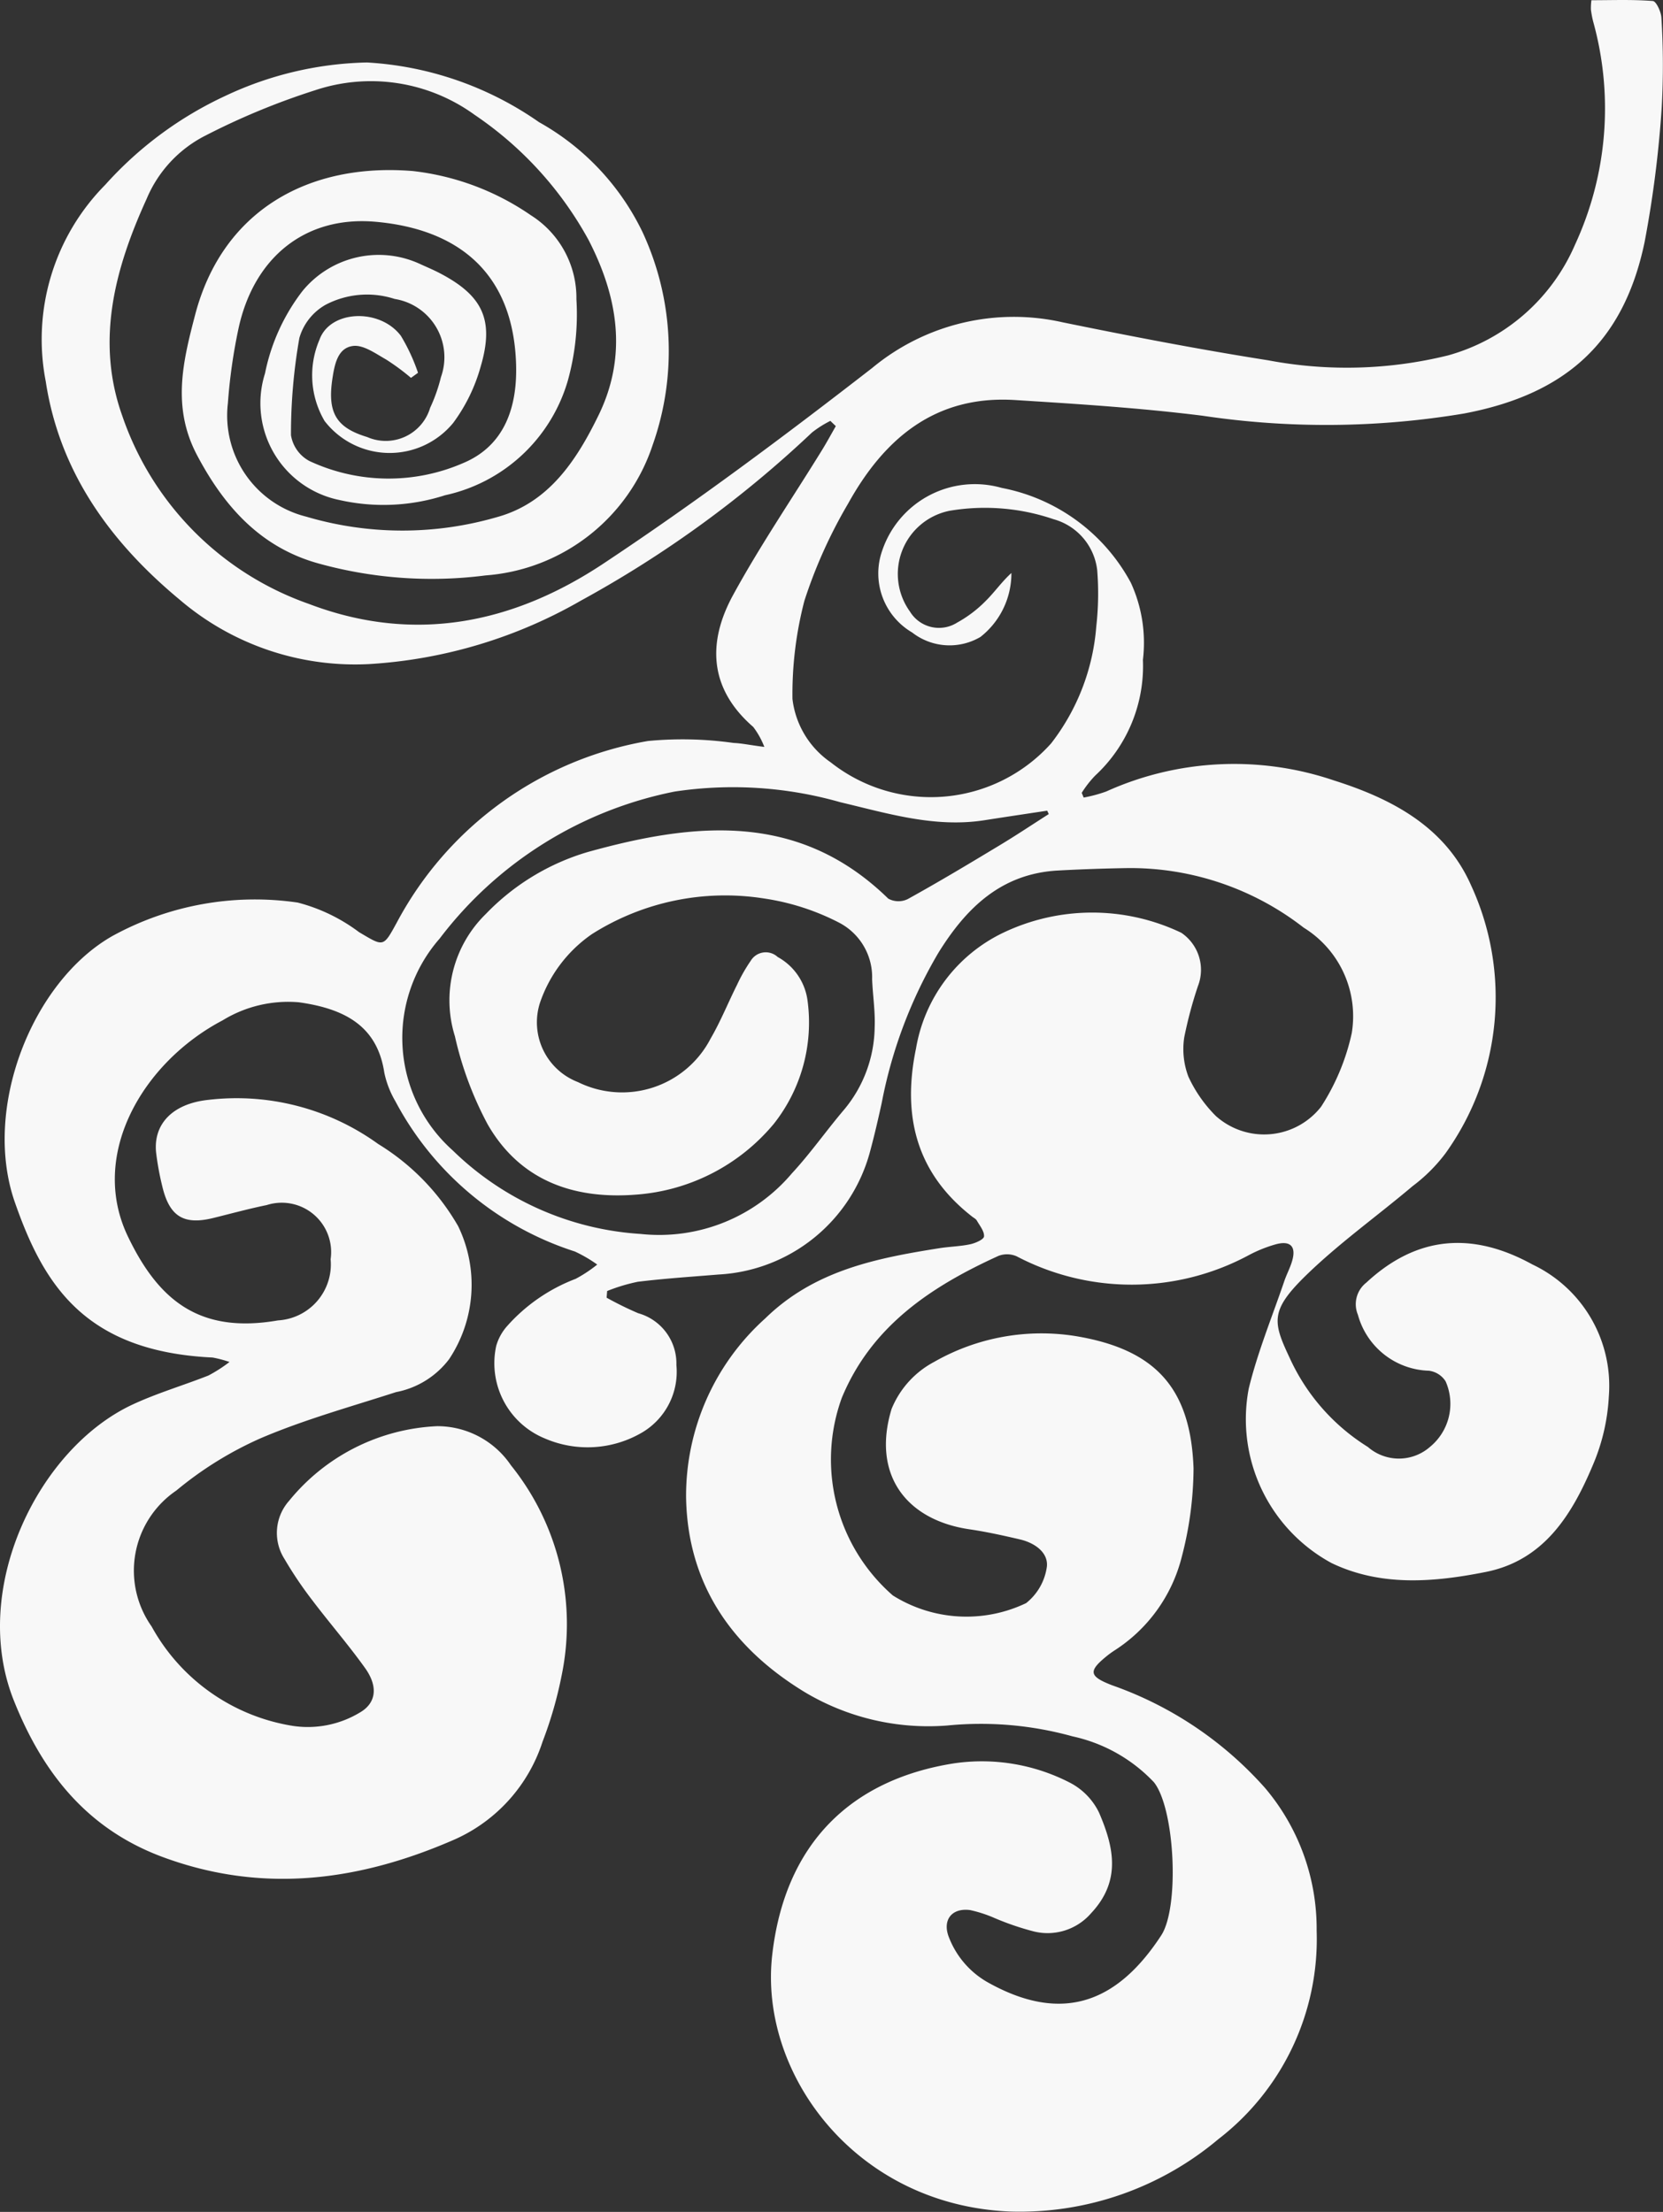 <svg xmlns="http://www.w3.org/2000/svg" xmlns:xlink="http://www.w3.org/1999/xlink" width="74.865" height="99.596" viewBox="0 0 74.865 99.596">
  <rect x="0" y="0" width="74.865" height="99.596" fill="#333333" stroke="none"/>
  <defs>
    <clipPath id="clip-path">
      <rect id="Rectangle_47" data-name="Rectangle 47" width="74.865" height="99.596" fill="#f8f8f8"/>
    </clipPath>
  </defs>
  <g id="Group_328" data-name="Group 328" transform="translate(0 0)">
    <g id="Group_289" data-name="Group 289" transform="translate(0 0.001)" clip-path="url(#clip-path)">
      <path id="Path_74" data-name="Path 74" d="M27.306,58.431a15.543,15.543,0,0,0,1.424.7,2.351,2.351,0,0,1,1.719,2.332,3.174,3.174,0,0,1-1.526,3.028,4.849,4.849,0,0,1-4.41.273,3.659,3.659,0,0,1-2.174-4.166,2.289,2.289,0,0,1,.474-.87,7.854,7.854,0,0,1,3.1-2.145,6.1,6.1,0,0,0,.972-.643,6.2,6.2,0,0,0-1.009-.589A13.974,13.974,0,0,1,17.8,49.59a4.262,4.262,0,0,1-.5-1.29c-.308-2.037-1.689-2.87-3.85-3.17a5.647,5.647,0,0,0-3.43.814c-3.566,1.874-6.035,6.029-4.265,9.727,1.376,2.87,3.213,4.4,6.76,3.783A2.527,2.527,0,0,0,14.883,56.7a2.223,2.223,0,0,0-2.876-2.439c-.811.166-1.612.386-2.415.584-1.307.321-1.952-.062-2.276-1.382a12.776,12.776,0,0,1-.284-1.521c-.158-1.29.7-2.244,2.345-2.418a10.882,10.882,0,0,1,7.647,1.987,10.405,10.405,0,0,1,3.6,3.7,6.048,6.048,0,0,1-.407,5.989,3.916,3.916,0,0,1-2.388,1.483c-2.04.659-4.118,1.234-6.083,2.072a16.163,16.163,0,0,0-3.81,2.361,4.359,4.359,0,0,0-1.111,6.121,8.842,8.842,0,0,0,6.38,4.479,4.537,4.537,0,0,0,2.985-.6c.736-.42.851-1.157.244-2.008-.75-1.05-1.6-2.027-2.38-3.058A17.792,17.792,0,0,1,12.8,70.187a2.178,2.178,0,0,1,.214-2.61,9.111,9.111,0,0,1,6.664-3.36A4,4,0,0,1,23,65.978a11.409,11.409,0,0,1,2.281,9.473,17.913,17.913,0,0,1-.857,2.972A7.26,7.26,0,0,1,20.5,82.811c-4.273,1.877-8.637,2.477-13.141.819-3.414-1.253-5.43-3.78-6.736-7.058C-1.385,71.542,1.734,65.2,5.986,63.234c1.1-.511,2.273-.854,3.4-1.3a6.637,6.637,0,0,0,.945-.608,5.431,5.431,0,0,0-.758-.2C3.782,60.854,1.948,57.8.669,54.139c-1.478-4.222.771-9.933,4.388-11.992A13.33,13.33,0,0,1,13.4,40.64,7.866,7.866,0,0,1,16.16,41.97c1.114.659,1.084.7,1.7-.426a15.839,15.839,0,0,1,11.309-8.179,16.373,16.373,0,0,1,3.855.088c.38.016.755.1,1.384.179a3.618,3.618,0,0,0-.5-.9c-2-1.735-2.067-3.823-.9-5.952,1.21-2.214,2.637-4.311,3.965-6.463.23-.369.436-.752.653-1.13-.083-.078-.166-.158-.246-.236a4.892,4.892,0,0,0-.825.522,50.1,50.1,0,0,1-10.4,7.569A21.72,21.72,0,0,1,16.645,29.9,12.148,12.148,0,0,1,8.085,27c-3.122-2.594-5.406-5.746-6.027-9.829a9.894,9.894,0,0,1,2.68-8.851,16.69,16.69,0,0,1,5.4-4,15.658,15.658,0,0,1,6.378-1.507A15,15,0,0,1,24.264,5.5a11.269,11.269,0,0,1,4.664,4.959,12.708,12.708,0,0,1,.45,9.585,8.593,8.593,0,0,1-7.521,5.866,19.032,19.032,0,0,1-7.4-.506c-2.651-.693-4.329-2.525-5.588-4.91-1.138-2.153-.637-4.212-.086-6.316,1.229-4.7,5.106-6.859,9.794-6.477a11.657,11.657,0,0,1,5.317,1.989,4.4,4.4,0,0,1,2.054,3.783,11.117,11.117,0,0,1-.391,3.681A7.387,7.387,0,0,1,20.034,22.3a9.024,9.024,0,0,1-4.758.214,4.448,4.448,0,0,1-3.347-5.7,8.961,8.961,0,0,1,1.684-3.706,4.434,4.434,0,0,1,5.341-1.2c.284.129.57.249.846.394,1.928,1.007,2.458,2.1,1.839,4.2A7.726,7.726,0,0,1,20.4,19.044a3.7,3.7,0,0,1-5.789-.088,4.063,4.063,0,0,1-.228-3.663c.482-1.341,2.72-1.424,3.663-.171a8.5,8.5,0,0,1,.771,1.663c-.1.075-.212.153-.316.23a10.136,10.136,0,0,0-1.125-.83c-.469-.265-1.012-.661-1.475-.608-.693.08-.835.811-.934,1.448-.238,1.548.155,2.228,1.561,2.653a2.085,2.085,0,0,0,2.835-1.315,7.454,7.454,0,0,0,.487-1.384,2.658,2.658,0,0,0-2.083-3.518,4.019,4.019,0,0,0-3.1.257,2.514,2.514,0,0,0-1.191,1.5,24.9,24.9,0,0,0-.378,4.375,1.607,1.607,0,0,0,.83,1.165,8.426,8.426,0,0,0,6.945.083c1.882-.8,2.418-2.573,2.359-4.447-.129-4.11-2.605-6.075-6.316-6.407-3.154-.284-5.481,1.585-6.179,4.8a24.62,24.62,0,0,0-.479,3.371,4.694,4.694,0,0,0,3.529,5.106,15.257,15.257,0,0,0,8.6.016c2.308-.64,3.561-2.535,4.562-4.592,1.323-2.72.838-5.376-.455-7.885a16.142,16.142,0,0,0-5.13-5.633,7.942,7.942,0,0,0-7.181-1.106A32.024,32.024,0,0,0,9.244,6.107,5.629,5.629,0,0,0,6.6,8.955C5.169,12.09,4.3,15.346,5.5,18.714a13.651,13.651,0,0,0,8.4,8.477c4.752,1.813,9.2.878,13.242-1.8,4.163-2.76,8.174-5.759,12.121-8.822a9.979,9.979,0,0,1,8.584-2.054c3.068.627,6.147,1.221,9.24,1.708a19.012,19.012,0,0,0,8.1-.22,8.783,8.783,0,0,0,5.714-4.98A14.62,14.62,0,0,0,71.719.966a4.548,4.548,0,0,1-.1-.533A2.767,2.767,0,0,1,71.641.01c.926,0,1.85-.037,2.766.035.153.013.378.5.386.768a34.294,34.294,0,0,1,.013,4.029,49.946,49.946,0,0,1-.771,6.062c-.94,4.5-3.545,6.849-8.129,7.716a37.61,37.61,0,0,1-11.764.1c-2.8-.351-5.625-.53-8.444-.707-3.6-.228-5.9,1.74-7.521,4.667a21.942,21.942,0,0,0-1.965,4.37,16.656,16.656,0,0,0-.538,4.423,4.035,4.035,0,0,0,1.719,2.851,7.266,7.266,0,0,0,9.928-.854A9.828,9.828,0,0,0,49.352,28.2a13.157,13.157,0,0,0,.04-2.535,2.7,2.7,0,0,0-1.963-2.286A9.562,9.562,0,0,0,42.744,23a2.9,2.9,0,0,0-1.78,4.538,1.529,1.529,0,0,0,2.129.493,5.537,5.537,0,0,0,1.28-.972c.4-.394.723-.865,1.157-1.258a3.64,3.64,0,0,1-1.392,2.878,2.738,2.738,0,0,1-3.076-.2,3.082,3.082,0,0,1-1.347-3.689,4.4,4.4,0,0,1,5.374-2.822,8.389,8.389,0,0,1,5.818,4.27,6.472,6.472,0,0,1,.544,3.473,6.727,6.727,0,0,1-2.15,5.213,4.706,4.706,0,0,0-.605.776l.088.212a6.36,6.36,0,0,0,1.015-.273,13.978,13.978,0,0,1,10.246-.5c2.56.809,5,2.062,6.174,4.715a12.047,12.047,0,0,1-1.151,12.083,7.38,7.38,0,0,1-1.475,1.47c-1.62,1.371-3.365,2.608-4.87,4.088-1.539,1.521-1.422,2.043-.672,3.633a9.206,9.206,0,0,0,3.526,4.024,2.124,2.124,0,0,0,2.8-.005,2.505,2.505,0,0,0,.7-2.95,1.046,1.046,0,0,0-.752-.477A3.416,3.416,0,0,1,61.129,59.2a1.232,1.232,0,0,1,.378-1.446c2.273-2.112,4.771-2.311,7.481-.817a6.045,6.045,0,0,1,3.438,5.933,9.042,9.042,0,0,1-.71,3.076c-.94,2.241-2.2,4.311-4.83,4.835-2.324.463-4.718.669-6.942-.4a7.368,7.368,0,0,1-3.73-7.853c.4-1.644,1.052-3.229,1.6-4.838.107-.316.273-.616.361-.937.177-.629-.088-.9-.731-.728a6.084,6.084,0,0,0-1.224.49,11.134,11.134,0,0,1-10.458.051,1.084,1.084,0,0,0-.809-.019c-3.036,1.382-5.722,3.159-7.06,6.4a8.122,8.122,0,0,0,2.3,8.892,6.23,6.23,0,0,0,6,.345,2.527,2.527,0,0,0,.934-1.641c.07-.637-.549-1.071-1.2-1.224-.755-.177-1.515-.345-2.281-.458-2.859-.418-4.407-2.469-3.51-5.419a4.184,4.184,0,0,1,1.914-2.118,9.735,9.735,0,0,1,6.38-1.162c3.6.6,5.173,2.351,5.3,5.957A15.946,15.946,0,0,1,53.2,70.1a7.038,7.038,0,0,1-3.068,4.241c-.086.059-.171.118-.252.182-.9.718-.881.948.182,1.36a16.508,16.508,0,0,1,6.889,4.627,9.808,9.808,0,0,1,2.321,6.418,11.373,11.373,0,0,1-4.434,9.4,13.882,13.882,0,0,1-9.352,3.253c-7.007-.286-11.333-6.238-10.723-11.558.581-5.076,3.6-7.877,8.112-8.613a8.64,8.64,0,0,1,5.3.865,2.975,2.975,0,0,1,1.3,1.341c.659,1.531,1.02,3.066-.359,4.533a2.587,2.587,0,0,1-2.584.817,12.486,12.486,0,0,1-1.756-.6,5.826,5.826,0,0,0-1.1-.359c-.846-.115-1.277.466-.945,1.258A3.966,3.966,0,0,0,44.54,89.3c3.438,1.893,5.858.72,7.735-2.155.83-1.272.618-5.7-.327-6.894a7.105,7.105,0,0,0-3.665-2.067,15.4,15.4,0,0,0-5.625-.49,10.841,10.841,0,0,1-6.41-1.489c-3.3-2-5.3-4.876-5.363-8.79a10.742,10.742,0,0,1,3.564-8.051c2.212-2.161,4.991-2.71,7.847-3.162.458-.072.932-.08,1.384-.177.233-.051.605-.214.618-.351.019-.228-.19-.482-.324-.715-.048-.083-.158-.131-.238-.2-2.506-1.968-3.122-4.541-2.5-7.548a7.082,7.082,0,0,1,3.9-5.2A9.3,9.3,0,0,1,53.178,42a2.015,2.015,0,0,1,.75,2.4,18.973,18.973,0,0,0-.618,2.316,3.5,3.5,0,0,0,.19,1.767,6.134,6.134,0,0,0,1.234,1.767,3.257,3.257,0,0,0,4.736-.415,10.015,10.015,0,0,0,1.382-3.315,4.686,4.686,0,0,0-2.163-4.75,12.714,12.714,0,0,0-7.872-2.683q-1.594.024-3.186.11c-2.549.137-4.129,1.676-5.384,3.7a21.049,21.049,0,0,0-2.557,6.776c-.161.731-.329,1.462-.525,2.185a7.473,7.473,0,0,1-6.827,5.531c-1.213.1-2.426.179-3.633.327a8.078,8.078,0,0,0-1.373.415l-.024.295M47.21,36.65c-.024-.048-.046-.1-.07-.147-.937.142-1.874.281-2.811.428-2.246.353-4.361-.305-6.5-.809a17.609,17.609,0,0,0-7.462-.479,17.582,17.582,0,0,0-10.576,6.619A6.787,6.787,0,0,0,20.38,51.8a13.3,13.3,0,0,0,8.466,3.762,7.817,7.817,0,0,0,6.8-2.726c.843-.91,1.556-1.936,2.361-2.881a5.909,5.909,0,0,0,1.368-3.708c.029-.72-.088-1.44-.115-2.163a2.763,2.763,0,0,0-1.5-2.546A10.751,10.751,0,0,0,34.4,40.457a11.2,11.2,0,0,0-7.748,1.6,6.173,6.173,0,0,0-2.348,3.106,2.883,2.883,0,0,0,1.714,3.561,4.486,4.486,0,0,0,5.971-1.96c.452-.776.79-1.623,1.194-2.428a7.382,7.382,0,0,1,.61-1.071.79.79,0,0,1,1.216-.174,2.629,2.629,0,0,1,1.347,1.987,7.357,7.357,0,0,1-1.518,5.521,8.9,8.9,0,0,1-6.193,3.191c-2.809.225-5.234-.624-6.691-3.162a15.591,15.591,0,0,1-1.475-3.965,5.432,5.432,0,0,1,1.392-5.51,10.469,10.469,0,0,1,4.592-2.79c4.819-1.341,9.51-1.823,13.524,2.1a.954.954,0,0,0,.876.021c1.379-.763,2.734-1.574,4.086-2.391.766-.458,1.507-.956,2.26-1.435" transform="translate(0.001 -0.001)" fill="#f8f8f8"/>
    </g>
  </g>
</svg>

